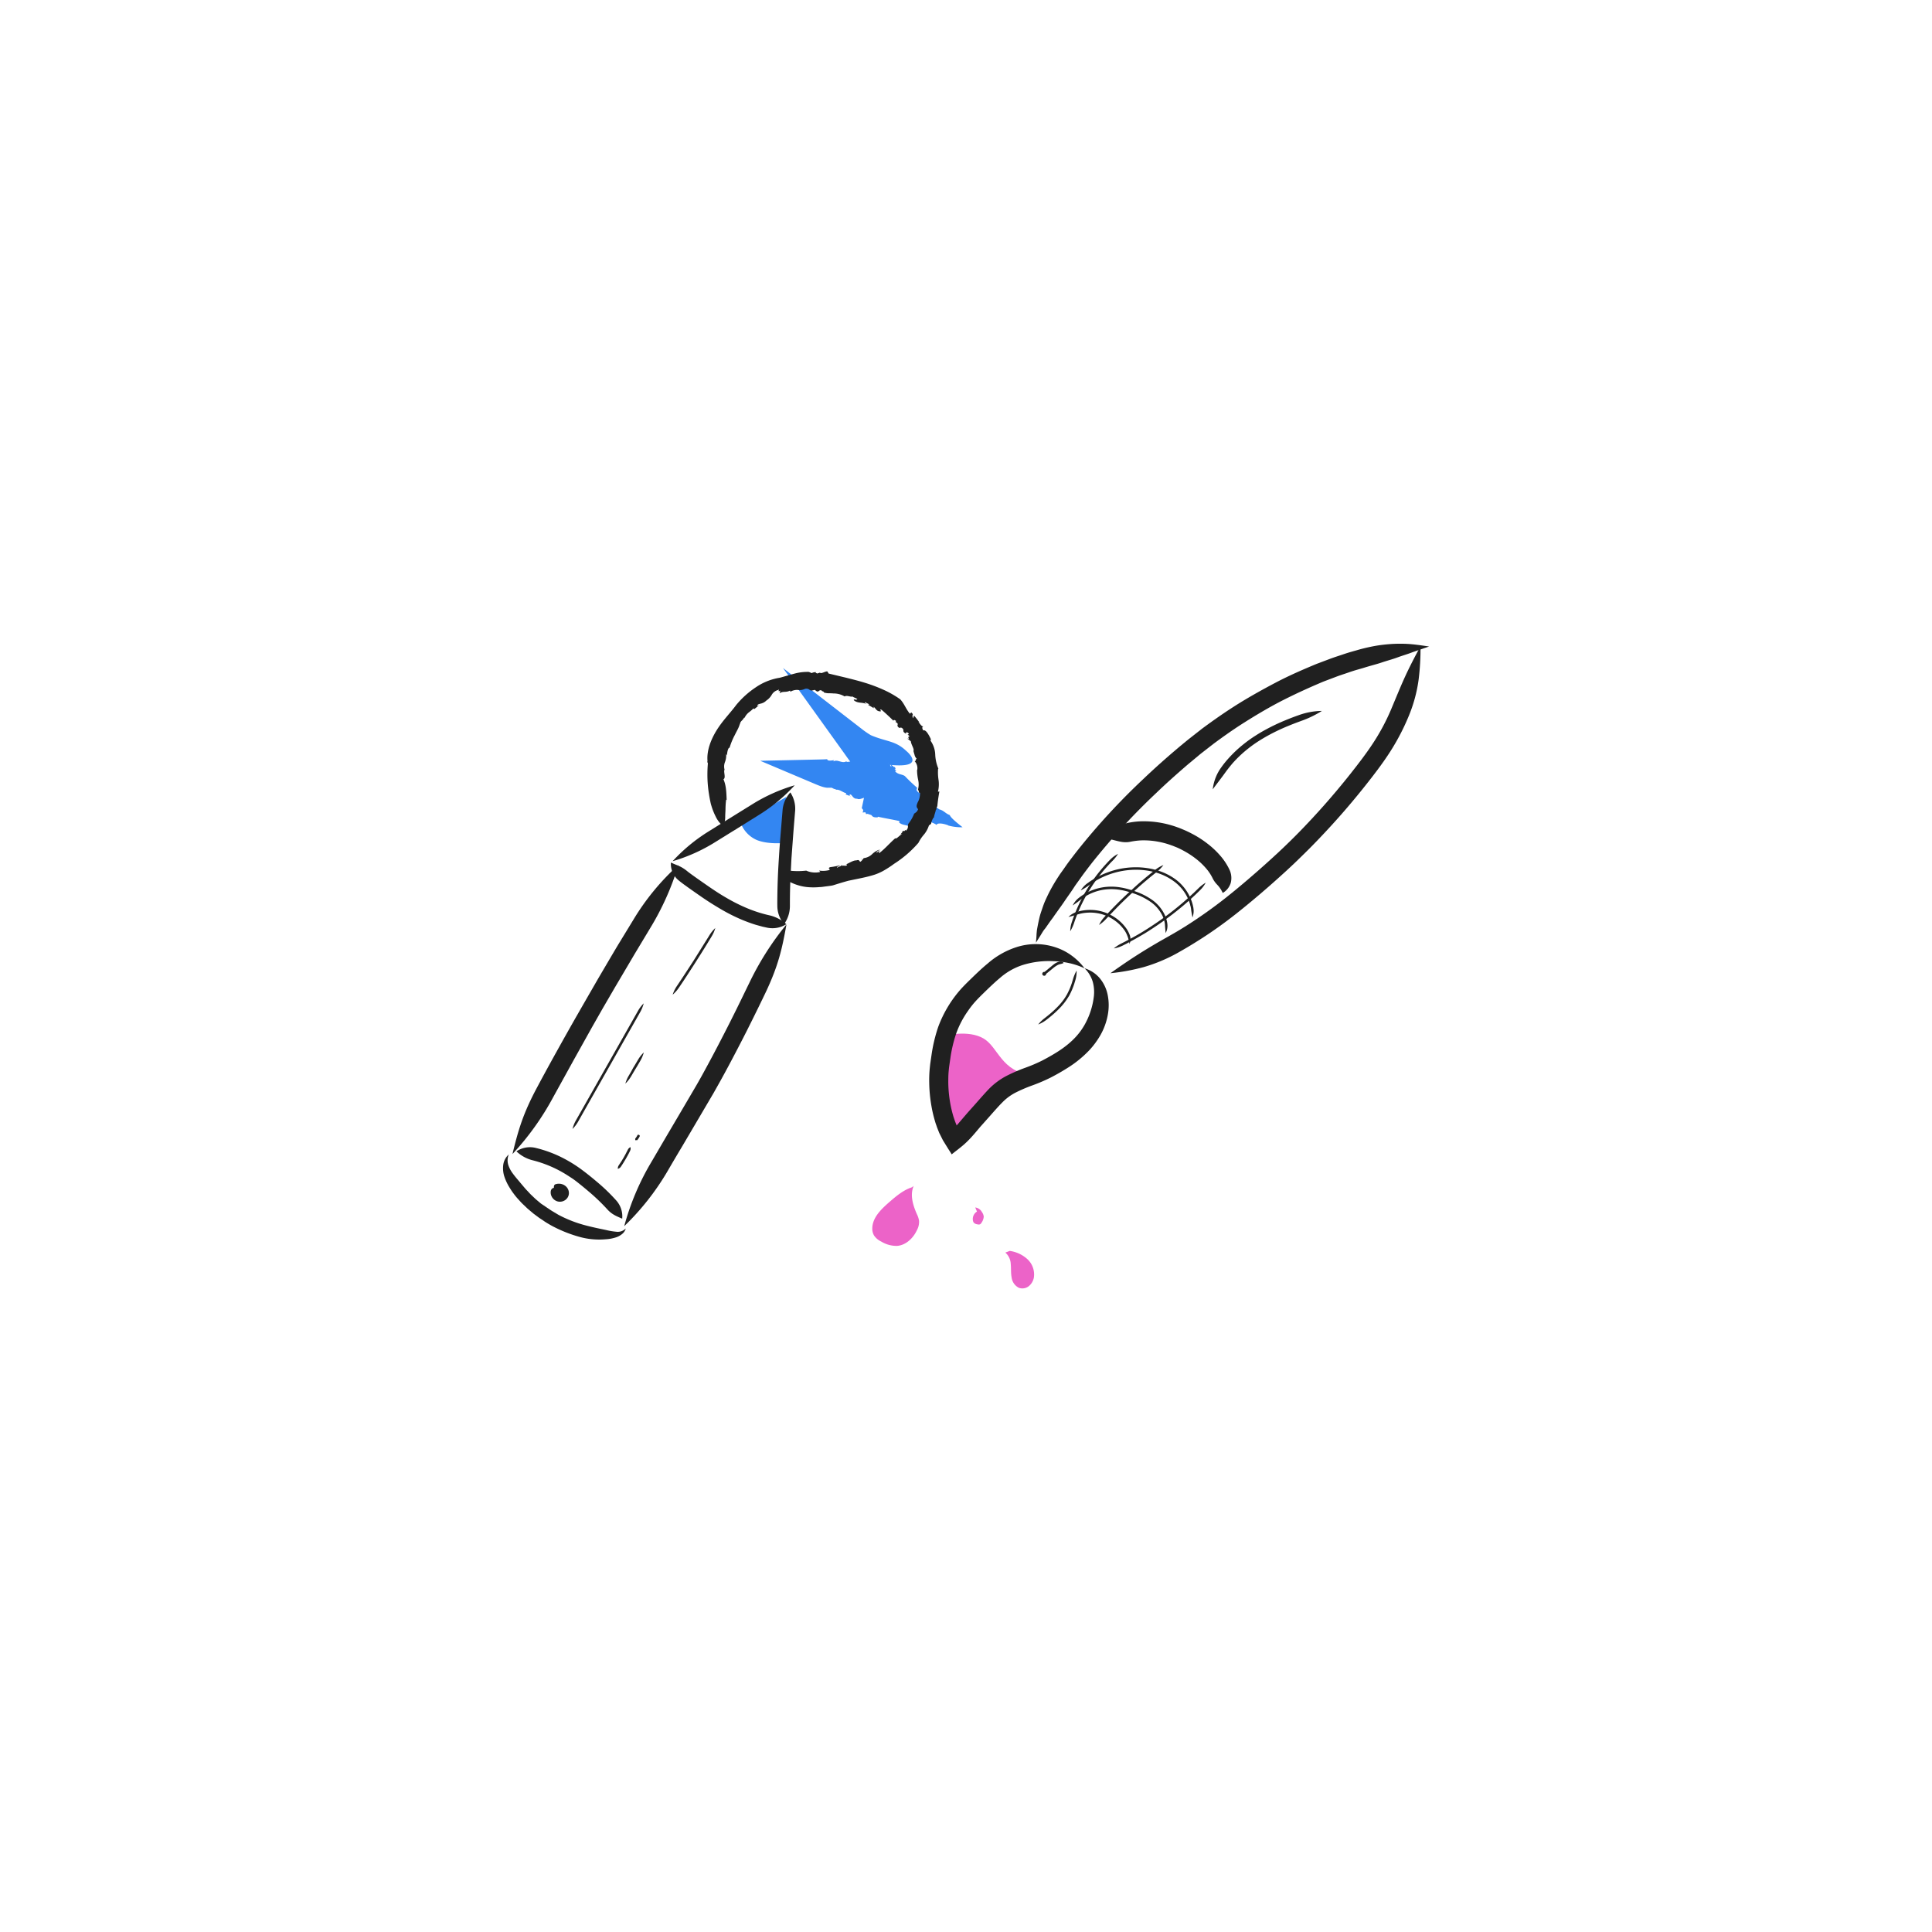 <svg id="Pen" xmlns="http://www.w3.org/2000/svg" viewBox="0 0 600 600"><defs><style>.cls-1{fill:#ec63c8;}.cls-2{fill:#3386f2;}.cls-3{fill:#202020;}</style></defs><title>Artboard 1</title><path class="cls-1" d="M293.6,321.62s7.11-1.86,11.81.87,5.46,10.45,15.25,11.42L314.83,338l-16,13.95-2.47,3.47L291.64,339Z"/><path class="cls-2" d="M230.08,255.69l14.11-8.21v14.25s-5.25.67-9.05-.81A9.24,9.24,0,0,1,230.08,255.69Z"/><path class="cls-3" d="M321.73,292.75l1.48-2.36c.23-.38.45-.75.68-1.11s.5-.7.75-1c.49-.69.95-1.36,1.4-2s1-1.31,1.44-2l1.42-2c.51-.68,1-1.39,1.52-2.14,1-1.51,2.18-3.07,3.35-4.91.41-.61,1-1.4,1.82-2.56s1.94-2.65,3.48-4.64a205.71,205.71,0,0,1,20-21.75c3.72-3.58,7.28-6.67,9.87-8.91l3.12-2.59c.73-.62,1.15-.94,1.15-.94l3.69-2.87c2.33-1.72,5.59-4.1,9.42-6.52s8.15-5,12.48-7.18,8.65-4.11,12.26-5.62l4.28-1.62c1.28-.46,2.45-.83,3.46-1.18,2-.71,3.57-1.09,4.6-1.41,2.1-.67,4-1.12,5.72-1.7s3.35-1,4.91-1.58,3.1-1,4.69-1.63l5.1-1.75c-1.9-.28-3.68-.55-5.41-.71s-3.41-.18-5.13-.13a50.08,50.08,0,0,0-5.36.51,54.82,54.82,0,0,0-6.12,1.36c-1.08.33-2.7.72-4.83,1.46-1.06.36-2.28.74-3.63,1.23l-4.46,1.68c-3.78,1.57-8.3,3.49-12.78,5.85s-9,4.9-13,7.47-7.36,5-9.78,6.79l-3.83,3s-6.87,5.43-14.52,12.73a207.68,207.68,0,0,0-20.58,22.39c-1.61,2.08-2.79,3.63-3.63,4.86s-1.45,2-1.88,2.69a53.23,53.23,0,0,0-3.18,5.43c-.42.86-.82,1.7-1.18,2.52s-.64,1.67-.92,2.49-.56,1.62-.76,2.46-.38,1.69-.55,2.55l-.24,1.29c-.06.44-.09.9-.14,1.35C321.89,290.85,321.81,291.78,321.73,292.75Z"/><path class="cls-3" d="M344.85,302.24a62.72,62.72,0,0,0,10.37-1.91,50.63,50.63,0,0,0,10.69-4.5c1.35-.78,3.59-2,8-4.86,2.63-1.71,6.09-4.13,9.66-6.94s7.29-5.93,10.63-8.86,6.36-5.69,8.49-7.75,3.43-3.36,3.43-3.36,4.41-4.34,9.64-10.24c2.62-2.95,5.43-6.29,8.07-9.61s5.13-6.58,7.09-9.53a69.85,69.85,0,0,0,6.55-12.24,45.17,45.17,0,0,0,3.08-11.26,77.11,77.11,0,0,0,.6-10.49c-1.84,3.41-3.33,6.27-4.72,9.29s-2.68,6.21-4.35,10.19A66.11,66.11,0,0,1,426,231.42c-1.78,2.68-4.22,5.88-6.79,9.12s-5.31,6.5-7.86,9.38c-5.09,5.77-9.38,10-9.38,10s-1.27,1.28-3.35,3.27-5,4.66-8.31,7.56-6.91,5.94-10.37,8.64-6.76,5-9.28,6.67c-4.2,2.77-6.34,3.91-7.62,4.66-3.83,2.14-6.79,3.91-9.59,5.69S348,300,344.85,302.24Z"/><path class="cls-3" d="M379.73,277.31a5.4,5.4,0,0,0,2.48-3.09,6.07,6.07,0,0,0-.38-4.12,19,19,0,0,0-2.39-3.8,26.87,26.87,0,0,0-4.53-4.36,31.3,31.3,0,0,0-4.69-3c-1.31-.69-2.18-1.06-2.18-1.06l-.61-.26c-.39-.16-.94-.41-1.64-.65a31.54,31.54,0,0,0-5.39-1.46,30.47,30.47,0,0,0-6.22-.44,24.33,24.33,0,0,0-4.23.56c-2.82.69-4.14,2.34-5.16,5,2.78.67,4.2,1.22,6.37.76a22.06,22.06,0,0,1,3.27-.4,24.44,24.44,0,0,1,4.94.35,25.06,25.06,0,0,1,4.42,1.18c.58.19,1,.39,1.37.53l.5.2s.73.32,1.81.9a26.73,26.73,0,0,1,3.85,2.48,21.7,21.7,0,0,1,3.53,3.4,14.38,14.38,0,0,1,1.67,2.57,7.86,7.86,0,0,0,1.41,2.07A9,9,0,0,1,379.73,277.31Z"/><path class="cls-3" d="M376.63,245.13c1.54-2.08,2.57-3.36,4.26-5.72.3-.39.75-1,1.85-2.31a37.27,37.27,0,0,1,4.81-4.56,38.4,38.4,0,0,1,3.45-2.46s1.35-.87,3.16-1.85a61.19,61.19,0,0,1,5.75-2.72c2.09-.86,3.41-1.33,4.1-1.59a31.85,31.85,0,0,0,6.52-3.14,22.09,22.09,0,0,0-7.17,1.31c-.71.25-2.06.72-4.21,1.61a61.19,61.19,0,0,0-5.93,2.81c-1.87,1-3.28,1.93-3.28,1.93a39.93,39.93,0,0,0-3.61,2.57,38.64,38.64,0,0,0-5.07,4.8,29.74,29.74,0,0,0-1.95,2.46A14.23,14.23,0,0,0,376.63,245.13Z"/><path class="cls-3" d="M336.82,300.72a18.51,18.51,0,0,0-3.95-3.91,17.68,17.68,0,0,0-4.79-2.52,19.53,19.53,0,0,0-12.55-.1,25.48,25.48,0,0,0-8.83,5.07c-1.64,1.33-3.38,3-5.19,4.76-.91.88-1.89,1.84-2.89,2.92a36.87,36.87,0,0,0-7.26,12,48.4,48.4,0,0,0-2.11,9c-.11.72-.21,1.42-.31,2.12s-.17,1.47-.24,2.18a39.24,39.24,0,0,0-.12,4.15,44.91,44.91,0,0,0,.67,7,39.19,39.19,0,0,0,1.08,4.66c.15.55.3,1,.4,1.25l.15.44s.07.26.57,1.5c.07.17.11.3.22.55s.32.64.5,1l.59,1.19c.23.42.52.85.8,1.32l.95,1.53.54.84.28.45.14.22c0,.07.09.2.17.09,1.16-.94,2.4-1.83,3.8-3.05.33-.31.78-.7,1.29-1.23l.41-.42.33-.35.51-.56c.71-.79,1.53-1.78,2.42-2.83.46-.53.9-1,1.45-1.63l1.71-1.92c1.15-1.3,2.39-2.73,3.65-4a15.78,15.78,0,0,1,4.08-3.07,46.45,46.45,0,0,1,5.32-2.29,53.75,53.75,0,0,0,5.78-2.48c1.79-.93,3.42-1.86,4.94-2.82a34.26,34.26,0,0,0,7.12-5.79,25.84,25.84,0,0,0,3.28-4.49,20,20,0,0,0,2.34-6.52,16.25,16.25,0,0,0-.07-6,11.74,11.74,0,0,0-2.44-5.16,9.94,9.94,0,0,0-4.74-3.11,9.68,9.68,0,0,1,2.58,4.33,12,12,0,0,1,.32,4.29,23.54,23.54,0,0,1-3.06,9.23c-1,1.64-3,4.81-8.47,8.23-1.33.84-2.89,1.72-4.5,2.56a48.44,48.44,0,0,1-5.19,2.22,50.22,50.22,0,0,0-6,2.6,21.8,21.8,0,0,0-5.53,4.17c-1.44,1.52-2.66,2.94-3.82,4.25l-1.64,1.84c-.53.59-1.1,1.23-1.57,1.78-.95,1.12-1.72,2-2.34,2.74l-.44.49-.09.1h0l0-.06,0-.06-.16-.38c-.4-1-.46-1.22-.46-1.22l-.12-.36c-.08-.24-.21-.59-.34-1.06a36.39,36.39,0,0,1-.92-4,39.59,39.59,0,0,1-.57-6.08c0-1.14,0-2.33.11-3.56.06-.62.11-1.19.21-1.87s.19-1.34.29-2a42.67,42.67,0,0,1,1.85-7.94,28.71,28.71,0,0,1,3.69-7.05,26.61,26.61,0,0,1,2.37-3c.84-.92,1.75-1.81,2.65-2.69,1.81-1.76,3.41-3.28,4.82-4.45a20.11,20.11,0,0,1,6.91-4,27.36,27.36,0,0,1,9.86-1.25,25.77,25.77,0,0,1,4.63.56A22.38,22.38,0,0,1,336.82,300.72Z"/><path class="cls-3" d="M330.33,299.07a1.11,1.11,0,0,0-1.09-.46,4,4,0,0,0-1.64.64,9.44,9.44,0,0,0-1,.78l-2.21,1.81a.6.6,0,1,0,.5.6l2.21-1.81s.45-.38,1-.72a3.55,3.55,0,0,1,1.33-.53A5,5,0,0,0,330.33,299.07Z"/><path class="cls-3" d="M334.35,301.43a12.32,12.32,0,0,0-1.12,2.67l-.35,1.16a21.5,21.5,0,0,1-1.53,3.58,17.47,17.47,0,0,1-.93,1.48l-.43.58a21.29,21.29,0,0,1-1.4,1.62,31.36,31.36,0,0,1-2.73,2.53c-.7.58-1.15.92-1.38,1.11a11.07,11.07,0,0,0-2.06,2,10.05,10.05,0,0,0,2.54-1.43c.23-.18.69-.53,1.4-1.12a32.65,32.65,0,0,0,2.8-2.59,21.48,21.48,0,0,0,1.45-1.68l.45-.61c.27-.39.63-.93,1-1.55a21.61,21.61,0,0,0,1.58-3.72l.36-1.18A9.44,9.44,0,0,0,334.35,301.43Z"/><path class="cls-2" d="M272.65,253.87h0a3.21,3.21,0,0,1-.12.33Z"/><path class="cls-2" d="M294.94,253.12c-1.31-.47-1.79-1.4-3.23-1.77a7.83,7.83,0,0,1-2.68-2.9c-.51-.76-1.32-1.53-3.76-2.33-1.15-1-.22-1-.57-1.48l.44.26A48.62,48.62,0,0,1,281,241c-1-.66-2.24-.4-3.09-1.59.78.17.23-.26-.21-.69.33.23.59.27.22-.49a1.59,1.59,0,0,1-.57-.18s0-.06.07-.07a3.39,3.39,0,0,0-.63-.41c11.38,1,4.56-4.45,4.56-4.45-3.31-3.13-6.07-2.74-10.89-4.79a27.69,27.69,0,0,1-2.81-1.93l-24.49-18.95,19,26.46c.66.92,1.2,1.74,1.89,2.59-.47.07-1,.21-1.21,0l.05-.1c-1.34.89-2.77-.73-4.07.07.05-.1.08-.41.38-.43-.95.15-2.24.4-2.31-.27-.67.06-1.42.07-2.18.09l-18.61.41,17,7.19c1.66.7,3.39,1.4,4.62,1.12l-.16.13c1-.32,1,.34,2,.38,0,.1.05.17,0,.2,1.11-.29,2.44,1,3.23,1l-.14.42,1.67.64-.57-.36c.71-1,.92,1.25,2.43,1.05.52.32,1.34,0,2.14-.28l-.69,3.21.46.59-.17.8a2.86,2.86,0,0,1,.79-.08l.18.17,0,.34c.21,0,.39,0,.55-.05.37.13.75.26,1.14.37.34.36.51.83,2,.71a1.34,1.34,0,0,0,.07-.18c2.17.49,4.4.84,6.54,1.32.15.17.28.31,0,.42.79.82,2,.79,3.15,1.18l.23-.63c.14,0,.3.09.44.15l.69-1.85a4.51,4.51,0,0,1,1.17.45s.92.2,1.79.3,1.67.11,1.3-.31c.25.49,2.35.94,2.94,1.57-.11-.54,1.26-.8,3.58.07l0,.05a14.87,14.87,0,0,0,4.45.55C297.07,255.42,295.35,254.06,294.94,253.12Zm-19.2-16.28a2.23,2.23,0,0,1,.26.27Zm1.1,1.09c-.07,0-.1.11-.09.28a2.9,2.9,0,0,0-.37-.65l.29,0C276.62,237.62,276.7,237.76,276.84,237.93Z"/><path class="cls-3" d="M267.3,266.81l.47,0C267.73,266.76,267.61,266.73,267.3,266.81Z"/><path class="cls-3" d="M231.13,223a.26.26,0,0,0,0,.1A.27.27,0,0,0,231.13,223Z"/><path class="cls-3" d="M285.25,261.72l0,0-.06.13Z"/><path class="cls-3" d="M263.48,273.52c3.12-.65,5.1-1,7.19-1.6a16.08,16.08,0,0,0,3.46-1.37,31.41,31.41,0,0,0,3.52-2.27,34.65,34.65,0,0,0,7.58-6.54,11.71,11.71,0,0,1,1.69-2.53,8.41,8.41,0,0,0,1.57-2.87c.23-.15.44-.32.66-.49a4.83,4.83,0,0,1,.78-1.95l.08.08c.15-1,.6-2,.62-2.51l.09.07.26-1.14.09.23c.14-1.69.41-3.35.66-4.84l-.45.09a9.61,9.61,0,0,0,.19-3.69,15.34,15.34,0,0,1-.14-3.44l.11,0a12.47,12.47,0,0,1-1-4.5,8,8,0,0,0-1.58-4.4c.29.38.14-.26.25-.27-.74-1.52-1.62-3.1-2.39-2.72-.54-1.07-.22-1,0-1.29-.32.18-1-.67-1.51-1.46l.36.3a24,24,0,0,0-1.73-2.21c-.06.29-.14.58-.21.86-.76-1.25.45-.84-.63-1.81l-.42.41c-1.29-1.54-1.66-3-3-4.48a30.32,30.32,0,0,0-5.28-3,48.42,48.42,0,0,0-5.67-2.13c-1.91-.6-3.85-1.07-5.73-1.55l-5.57-1.33-.28-.48c-.1-.66-2.13.8-2.37.19l-.87.28c-.24-.12-.76-.26-.32-.39a2.29,2.29,0,0,0-1.4.27l-.88-.37a15.23,15.23,0,0,0-4.55.55c-.73.18-1.45.43-2.2.62s-1.53.46-2.35.65a18.12,18.12,0,0,0-7.37,2.95,27.7,27.7,0,0,0-6.09,5.48c-1.83,2.48-4.17,4.8-6,7.72s-3.2,6.39-2.93,9.63a.89.89,0,0,0,.12.76,41.84,41.84,0,0,0-.09,5.7,38.4,38.4,0,0,0,.43,3.88c.08.54.18,1.1.29,1.68l.18.88a9.87,9.87,0,0,0,.26,1,20.22,20.22,0,0,0,1.3,3.31,8.67,8.67,0,0,0,1.47,2.23,1.86,1.86,0,0,0,.7.48.42.42,0,0,0,.46-.2,6.88,6.88,0,0,0,.38-2.35c0-.63.06-1.39.09-2.3a24.94,24.94,0,0,1,.2-3l.16.1c-.1-2.87-.2-4.58-1-6.45.83-.35,0-2.27.31-2.91l.07.06a3.8,3.8,0,0,1,.1-2.49,5.56,5.56,0,0,0,.36-2.39.49.49,0,0,1,.23.5c.07-1.12.36-2.62.84-2.55a20.83,20.83,0,0,1,1.65-4c.31-.66.66-1.28.94-1.85a9.78,9.78,0,0,0,.61-1.57l0,.18c.17-1.14.75-1.05,1.29-2.07.09,0,.16,0,.18,0a4.48,4.48,0,0,1,1.33-1.68A13.32,13.32,0,0,0,234,220l.25.22c.57-.45,1.12-.93,1.73-1.33-.24.13-.49.25-.72.39-.16-.46.29-.57.88-.74a3.59,3.59,0,0,0,1.88-1,5.14,5.14,0,0,0,1.67-1.8,3.1,3.1,0,0,1,2-1.46c.59-.65-.4.88.58.2.18.44-.41.45,0,.72,1-.59,1.86-.08,3.07-.73l.14.35a3.94,3.94,0,0,1,2.4-.54,3.51,3.51,0,0,0,2-.3,1.51,1.51,0,0,1,1.54.25c.33.22.64.35,1.58,0l.72.52c.79.09.59-.62,1.47-.31-.07.31,1.1.33.56.59a6.31,6.31,0,0,0,1.49.27c.52,0,1.05,0,1.6.06a6.64,6.64,0,0,1,3.47.93c.72-.47,1.91.27,2.46,0,0,.25,2.54.93.93,1-.14,0-.35-.08-.3-.17l-.29.28c1.18,1.15,2.71.57,4.05,1.29-.35-.31-.91-.5-.45-.58l1.26.62-.39.16c.61.33,1.2.7,1.8,1.06l-.09-.47c.84.63.82,1.39,2.09,1.45.61,0-.6-.91.41-.49,1.09.91,2.56,2.3,3.66,3.38.16-.42.49-.14.87.09l-.22.31c.78.36.72.63.66.88s-.14.49.51.95l-.29.06.87-.16c.74.36.7.67.7.94s0,.53.89,1c-.41-.55.54-.71.84.14l-.42,0c.3.38.51.46.6.78-.32-.16-.53.11-.16.72l-.62-.22c.4.29.79.59,1.19.9.1,1.1,1.15,2.45.81,3a11.59,11.59,0,0,0,.32,1.12,2.61,2.61,0,0,0,.78,1.4c-.44-.35-.28.86-.76.63a3.22,3.22,0,0,1,.84,2.77l-.06-.12a15.43,15.43,0,0,0,.36,3.27,6.29,6.29,0,0,1-.11,3.07c.44-.06.09,1.07.67.85a5.7,5.7,0,0,1-.73,3c-.33.82-.55,1.39.13,2.08-.31,1-.82,1-1.14,1.43l0-.25a11.59,11.59,0,0,1-1.9,3.39c-.3.67.25,1.27-.79,2.17.06-.54-.26-.09-.61.27.18-.27.16-.41-.44-.09a.9.9,0,0,1-.11.41s-.05,0-.06,0c-.53.66-.36.63-.05.39,0,0,.09.07.24,0-.9.32-1.81,1.68-2.24,1.33-1.9,1.7-3.15,3.22-4.93,4.58-.36-.11-.05-.59.44-1l-1.28.91c-.19-.35.64-.67,1-1a6.15,6.15,0,0,0-2.44,1.48,4.48,4.48,0,0,1-2.59,1.2l-.3.45h-.14c.06.16-.32.53-.61.69-.4-.24-.23-.77-1.24-.43-.9-.07-2.25.84-3.29,1.28.59-.08.45.15.23.33-.53.14-.91-.12-1.28.11l-.15-.45c.3.4-1.27.77-1.43,1-.36-.29.76-.46.84-.75-1,.24-1.3.29-1.56.34s-.53.11-1.5.24c-.95.43.2.45-.23.89a7.55,7.55,0,0,1-3.18.16l.37.43a6.9,6.9,0,0,1-4.37-.41,23.16,23.16,0,0,1-7.14-.29c-1.24-.17-1.4.28-1.24.89a6.48,6.48,0,0,0,2.27,2.29,10,10,0,0,0,1.84,1,14.87,14.87,0,0,0,4.57,1.22,20.67,20.67,0,0,0,3.85,0c.62,0,1.24-.12,1.88-.2l1-.13.68-.09.6-.12C260.25,274.46,261.72,274,263.48,273.52Z"/><path class="cls-3" d="M210.68,268.65a74.72,74.72,0,0,0-13.89,16.84L192,293.34c-1.51,2.51-4,6.77-6.15,10.42l-3.84,6.66-3.3,5.75c-1.84,3.23-4.06,7.18-5.62,10-3.34,6-5.36,9.78-6.41,11.75-4.24,7.95-5.72,13-7.53,20.48a84.49,84.49,0,0,0,12.67-17.7L178.28,329l5.58-10,3.26-5.73,3.85-6.62c2.13-3.61,4.64-7.85,6.12-10.37l4.7-7.82A84.58,84.58,0,0,0,210.68,268.65Z"/><path class="cls-3" d="M193.86,380.8a79.48,79.48,0,0,0,13.48-17.13c.77-1.32,2-3.45,4.65-7.88l6.61-11.23,3-5.1,1.21-2.15s1.56-2.75,3.46-6.31,4.16-7.91,5.72-11c3.1-6.17,4.93-10,5.89-12,3.84-8.17,5-13.27,6.36-20.9a89.94,89.94,0,0,0-11.64,18.37c-1,2-2.79,5.82-5.87,11.93-1.56,3.09-3.78,7.4-5.65,10.91s-3.38,6.23-3.38,6.23l-1.19,2.1-2.93,5c-2.3,3.91-5,8.51-6.61,11.23l-4.62,7.9A79.3,79.3,0,0,0,193.86,380.8Z"/><path class="cls-3" d="M160.38,357.56a11.24,11.24,0,0,0,4.9,2.74,37.2,37.2,0,0,1,7.33,2.67,36.79,36.79,0,0,1,3.7,2.09c.95.61,1.54,1,1.54,1s.6.41,1.49,1.11,2.15,1.72,3.4,2.79a61.28,61.28,0,0,1,5.77,5.51c1.43,1.6,2.65,2.11,4.72,3a7.4,7.4,0,0,0-1.81-5.61,57.44,57.44,0,0,0-6.13-5.91c-1.32-1.12-2.58-2.13-3.54-2.87s-1.63-1.22-1.63-1.22-.65-.47-1.69-1.15a42.6,42.6,0,0,0-4.08-2.32,38.13,38.13,0,0,0-8.17-2.94A7.52,7.52,0,0,0,160.38,357.56Z"/><path class="cls-3" d="M208.36,267.86a6.59,6.59,0,0,0,2.51,5.64c1.09.92,4.16,3.07,7.06,5.08,1.46,1,2.88,1.92,3.95,2.57s1.77,1.07,1.77,1.07a57.14,57.14,0,0,0,6.11,3.14,48.27,48.27,0,0,0,5,1.86l2.08.57,1.41.31a8.07,8.07,0,0,0,5.95-1.08,11.56,11.56,0,0,0-5.13-2.73,41.56,41.56,0,0,1-7.73-2.53,53.32,53.32,0,0,1-5.71-2.91s-.67-.38-1.68-1-2.38-1.52-3.79-2.49c-2.82-1.95-6-4.17-6.81-4.87A11.44,11.44,0,0,0,211,269C210.23,268.65,209.4,268.37,208.36,267.86Z"/><path class="cls-3" d="M208.89,267.45a52.7,52.7,0,0,0,13.25-5.94l5.19-3.22a3,3,0,0,0,.38-.24l.2-.11,7.71-4.81a52.28,52.28,0,0,0,11.19-9.26,53,53,0,0,0-13.26,5.95l-7.71,4.78-.19.14a4.06,4.06,0,0,0-.39.22l-5.17,3.23A53.1,53.1,0,0,0,208.89,267.45Z"/><path class="cls-3" d="M243.5,287a9.66,9.66,0,0,0,1.81-5.53c0-1.23,0-4.93.16-8.33s.32-6.49.32-6.49.23-3.1.48-6.5.57-7.14.67-8.38a9.19,9.19,0,0,0-1.49-5.67,9.21,9.21,0,0,0-2.4,5.34c-.1,1.25-.41,5-.69,8.4s-.46,6.56-.46,6.56-.22,3.13-.35,6.59-.17,7.24-.14,8.5A8.86,8.86,0,0,0,243.5,287Z"/><path class="cls-3" d="M177.8,350.61a10.71,10.71,0,0,0,1.76-2.31c1.64-2.91,9.89-17.46,9.89-17.46l9.38-16.54a11,11,0,0,0,1.08-2.7,10.71,10.71,0,0,0-1.76,2.31l-9.38,16.55-9.89,17.45A10.29,10.29,0,0,0,177.8,350.61Z"/><path class="cls-3" d="M194.21,336.53a10.68,10.68,0,0,0,1.8-2.29l.62-1.05.67-1.13.61-1,.9-1.54a10.84,10.84,0,0,0,1.13-2.68,10.37,10.37,0,0,0-1.8,2.29l-.91,1.53-.61,1L196,332.8l-.61,1.05A10.47,10.47,0,0,0,194.21,336.53Z"/><path class="cls-3" d="M208.9,308.9a10.61,10.61,0,0,0,1.94-2.17l.68-1c1.37-2,4.52-6.93,4.52-6.93s2.63-4.11,4-6.41c.48-.78.78-1.26.93-1.52a10.06,10.06,0,0,0,1.17-2.66,10.86,10.86,0,0,0-1.83,2.26l-.94,1.51-4,6.4s-3.16,4.88-4.53,6.91l-.67,1A10.84,10.84,0,0,0,208.9,308.9Z"/><path class="cls-3" d="M191.87,363a1.69,1.69,0,0,0,.93-.64c.13-.2.54-.8.88-1.36l.65-1.08.62-1.1c.32-.58.64-1.23.74-1.45a1.66,1.66,0,0,0,.1-1.12,1.73,1.73,0,0,0-.8.78l-.73,1.42-.6,1.08-.64,1.06-.87,1.33A1.75,1.75,0,0,0,191.87,363Z"/><path class="cls-3" d="M197.54,354.14c0-.08,0-.05.07-.06l.13,0,.09,0c.06.05.06,0,.08,0l.42-.59.18-.28a2.57,2.57,0,0,0,.19-.41c0-.12-.07-.24-.29-.39-.26,0-.4,0-.44.11s-.08.18-.15.3l-.14.24-.4.56a.34.34,0,0,0,0,.24C197.27,354,197.4,354.21,197.54,354.14Z"/><path class="cls-1" d="M283.16,368.74c-2.67.87-4.87,2.76-7,4.6-2.49,2.18-5.18,4.75-5.26,8.06a4.15,4.15,0,0,0,.56,2.32,5.61,5.61,0,0,0,2.24,1.87,9.09,9.09,0,0,0,4.94,1.33c2.74-.23,5-2.44,6.14-4.92a5.35,5.35,0,0,0,.64-2.89,7.33,7.33,0,0,0-.68-2.06c-1.21-2.76-2.2-5.94-1-8.72"/><path class="cls-1" d="M303.41,376.26a2.71,2.71,0,0,0-1.24,2.89,1.34,1.34,0,0,0,.28.59,1.92,1.92,0,0,0,1.11.49,1.3,1.3,0,0,0,.78,0,1.32,1.32,0,0,0,.51-.56,3.61,3.61,0,0,0,.66-1.84,3,3,0,0,0-.56-1.41,2.78,2.78,0,0,0-2.08-1.43"/><path class="cls-1" d="M312.22,389a5,5,0,0,1,1.68,3.63c.13,1.36,0,2.75.27,4.1a4.16,4.16,0,0,0,2.27,3.22,3.24,3.24,0,0,0,3-.47,4.49,4.49,0,0,0,1.63-2.68,6.46,6.46,0,0,0-1.93-5.69,10.2,10.2,0,0,0-5.57-2.63"/><path class="cls-3" d="M158,358.53a5.25,5.25,0,0,0-1.73,3.37,8.34,8.34,0,0,0,.45,3.75,16,16,0,0,0,1.66,3.37,17.41,17.41,0,0,0,1.15,1.69,18.52,18.52,0,0,0,1.43,1.74c.37.39.81.94,1.56,1.64l1.29,1.23,1.82,1.54,1.81,1.35,1.2.79s.44.32,1,.67,1.33.79,1.86,1.08a41.84,41.84,0,0,0,8.68,3.43,22.78,22.78,0,0,0,7.9.69,12.56,12.56,0,0,0,3.52-.7,6,6,0,0,0,1.68-1,3.18,3.18,0,0,0,1.05-1.65,3.52,3.52,0,0,1-3,1,20.87,20.87,0,0,1-3.08-.52c-2.11-.45-4.29-.87-7-1.61a38.91,38.91,0,0,1-7.82-3.12l-1.68-1c-.54-.32-.95-.6-.95-.6l-1.07-.72L168,373.78l-1.63-1.37-1.17-1.11c-.67-.62-1.07-1.12-1.41-1.46-.5-.5-.91-1-1.34-1.51s-.81-.95-1.18-1.41c-.78-.9-1.47-1.73-2.05-2.53a9,9,0,0,1-1.36-2.58A4.83,4.83,0,0,1,158,358.53Z"/><path class="cls-3" d="M173.48,369.43c-.92-.92-2.24-.67-2.43.48a2.8,2.8,0,0,0,.28,1.69,2.93,2.93,0,0,0,1.95,1.54,2.87,2.87,0,0,0,2.29-.48,2.6,2.6,0,0,0,.6-.6,3.06,3.06,0,0,0,.19-.29s.06-.11.15-.33a2.58,2.58,0,0,0,.17-.91,2.81,2.81,0,0,0-1-2.15,3.09,3.09,0,0,0-1-.58,3.21,3.21,0,0,0-1.05-.19,3.32,3.32,0,0,0-1.12.17c-.63.22-.57,1-.31,2.22a11.39,11.39,0,0,0,1.38,1.53h0l0-.2a1.64,1.64,0,0,1,0-.2V371h0l.06-.47h0v0a.42.42,0,0,1,0,.12c0,.07,0,.08,0,0a.68.68,0,0,1,.42-.23h0a.43.43,0,0,1-.12-.11c-.08-.12,0-.15-.05,0,0-.15.13-.19.08-.16a.24.24,0,0,1-.1,0h0l.07,0,0,0h0l-.1-.11A1.72,1.72,0,0,1,173.48,369.43Z"/><path class="cls-3" d="M370.33,284.93a5.63,5.63,0,0,0,.29-2.93c0-.17-.08-.42-.14-.72s-.08-.32-.12-.5a11.75,11.75,0,0,0-.52-1.55,14.43,14.43,0,0,0-4.67-6.07,18.46,18.46,0,0,0-6.25-3,20.24,20.24,0,0,0-3-.61,22.59,22.59,0,0,0-3-.21,25.11,25.11,0,0,0-6.86.91,25.83,25.83,0,0,0-6.95,3.1c-.68.42-1.2.83-1.47,1a7.51,7.51,0,0,0-2,2.17A17.22,17.22,0,0,0,338.1,275c.27-.18.77-.57,1.43-1a24.72,24.72,0,0,1,6.74-3,24.3,24.3,0,0,1,6.65-.89,22.29,22.29,0,0,1,2.92.2,19.92,19.92,0,0,1,2.87.59,17.6,17.6,0,0,1,6,2.91,13.52,13.52,0,0,1,4.42,5.73,11.92,11.92,0,0,1,.49,1.46c0,.17.09.32.12.47s.11.51.13.67C370,283.27,370.16,283.91,370.33,284.93Z"/><path class="cls-3" d="M362,289.76a4.7,4.7,0,0,0,.52-2.92,5.11,5.11,0,0,0-.13-.72c0-.16-.07-.33-.12-.5a10.41,10.41,0,0,0-.45-1.28,12,12,0,0,0-4-4.86,21.13,21.13,0,0,0-5.06-2.59c-1.41-.51-2.35-.75-2.35-.75a20.18,20.18,0,0,0-2.42-.54,16.87,16.87,0,0,0-5.7,0,16.23,16.23,0,0,0-5.85,2.25c-.68.44-1.21.84-1.47,1.05a6.6,6.6,0,0,0-1.83,2.3c.85-.59,1.41-.95,2.32-1.69a14.43,14.43,0,0,1,1.4-1,15.67,15.67,0,0,1,5.56-2.15,16.39,16.39,0,0,1,5.44,0,19.45,19.45,0,0,1,2.34.52s.91.23,2.29.73a20.91,20.91,0,0,1,4.87,2.5,11.14,11.14,0,0,1,3.76,4.53,7.58,7.58,0,0,1,.41,1.18q.07.24.12.45c.06.29.09.52.12.67C361.84,288.08,361.91,288.72,362,289.76Z"/><path class="cls-3" d="M331.82,284.78c1-.26,1.65-.41,2.76-.77.19-.05.49-.15,1.14-.3a13.48,13.48,0,0,1,4.9-.14,12.42,12.42,0,0,1,3,.86,13.18,13.18,0,0,1,2.37,1.3,12.71,12.71,0,0,1,3.28,3.26,8,8,0,0,1,.78,1.5,11.34,11.34,0,0,1,.72,2.69,3.83,3.83,0,0,0,0-3,9.06,9.06,0,0,0-.86-1.66,13.42,13.42,0,0,0-3.49-3.48,14.05,14.05,0,0,0-5.68-2.29,14.32,14.32,0,0,0-5.18.15c-.69.16-1,.27-1.22.33A6.18,6.18,0,0,0,331.82,284.78Z"/><path class="cls-3" d="M332.37,289.21a12.77,12.77,0,0,0,1.21-2.63c.07-.19.16-.51.4-1.15a48.88,48.88,0,0,1,2.51-5.76c1-1.95,2-3.48,2-3.48s.79-1.29,1.92-2.86a50.19,50.19,0,0,1,3.78-4.61c.62-.68,1-1.08,1.22-1.28a12.54,12.54,0,0,0,1.81-2.26,8.87,8.87,0,0,0-2.36,1.71c-.22.21-.62.61-1.24,1.29a51.66,51.66,0,0,0-3.85,4.69c-1.14,1.6-1.94,2.91-1.94,2.91s-1,1.55-2,3.53a48.85,48.85,0,0,0-2.55,5.86c-.24.64-.33,1-.4,1.16A9.26,9.26,0,0,0,332.37,289.21Z"/><path class="cls-3" d="M341.32,287.25a11.06,11.06,0,0,0,2.21-1.88l.83-.89c1-1.05,2.66-2.8,4.14-4.24s2.72-2.6,2.72-2.6l2.41-2.17c1.37-1.21,3.06-2.64,4.29-3.63l1.39-1.11a11.28,11.28,0,0,0,2-2.07,9.81,9.81,0,0,0-2.52,1.46l-1.39,1.11c-1.24,1-2.94,2.43-4.32,3.65l-2.42,2.19s-1.26,1.16-2.74,2.61-3.18,3.2-4.16,4.27l-.83.9A9.77,9.77,0,0,0,341.32,287.25Z"/><path class="cls-3" d="M345.91,294.54a9.77,9.77,0,0,0,2.77-.89l.63-.32.45-.22,1-.55c1.49-.77,3.2-1.76,4.83-2.73,3.24-2,6-4,6-4s2.82-2,5.71-4.44c1.45-1.21,2.92-2.56,4.12-3.69l1.27-1.24a9.42,9.42,0,0,0,1.75-2.33,11.7,11.7,0,0,0-2.3,1.78l-1.26,1.22c-1.19,1.12-2.65,2.46-4.09,3.66-2.86,2.43-5.65,4.41-5.65,4.41s-2.76,2-6,4c-1.61,1-3.31,1.94-4.79,2.71l-1,.54-.44.22-.63.32A11.27,11.27,0,0,0,345.91,294.54Z"/></svg>